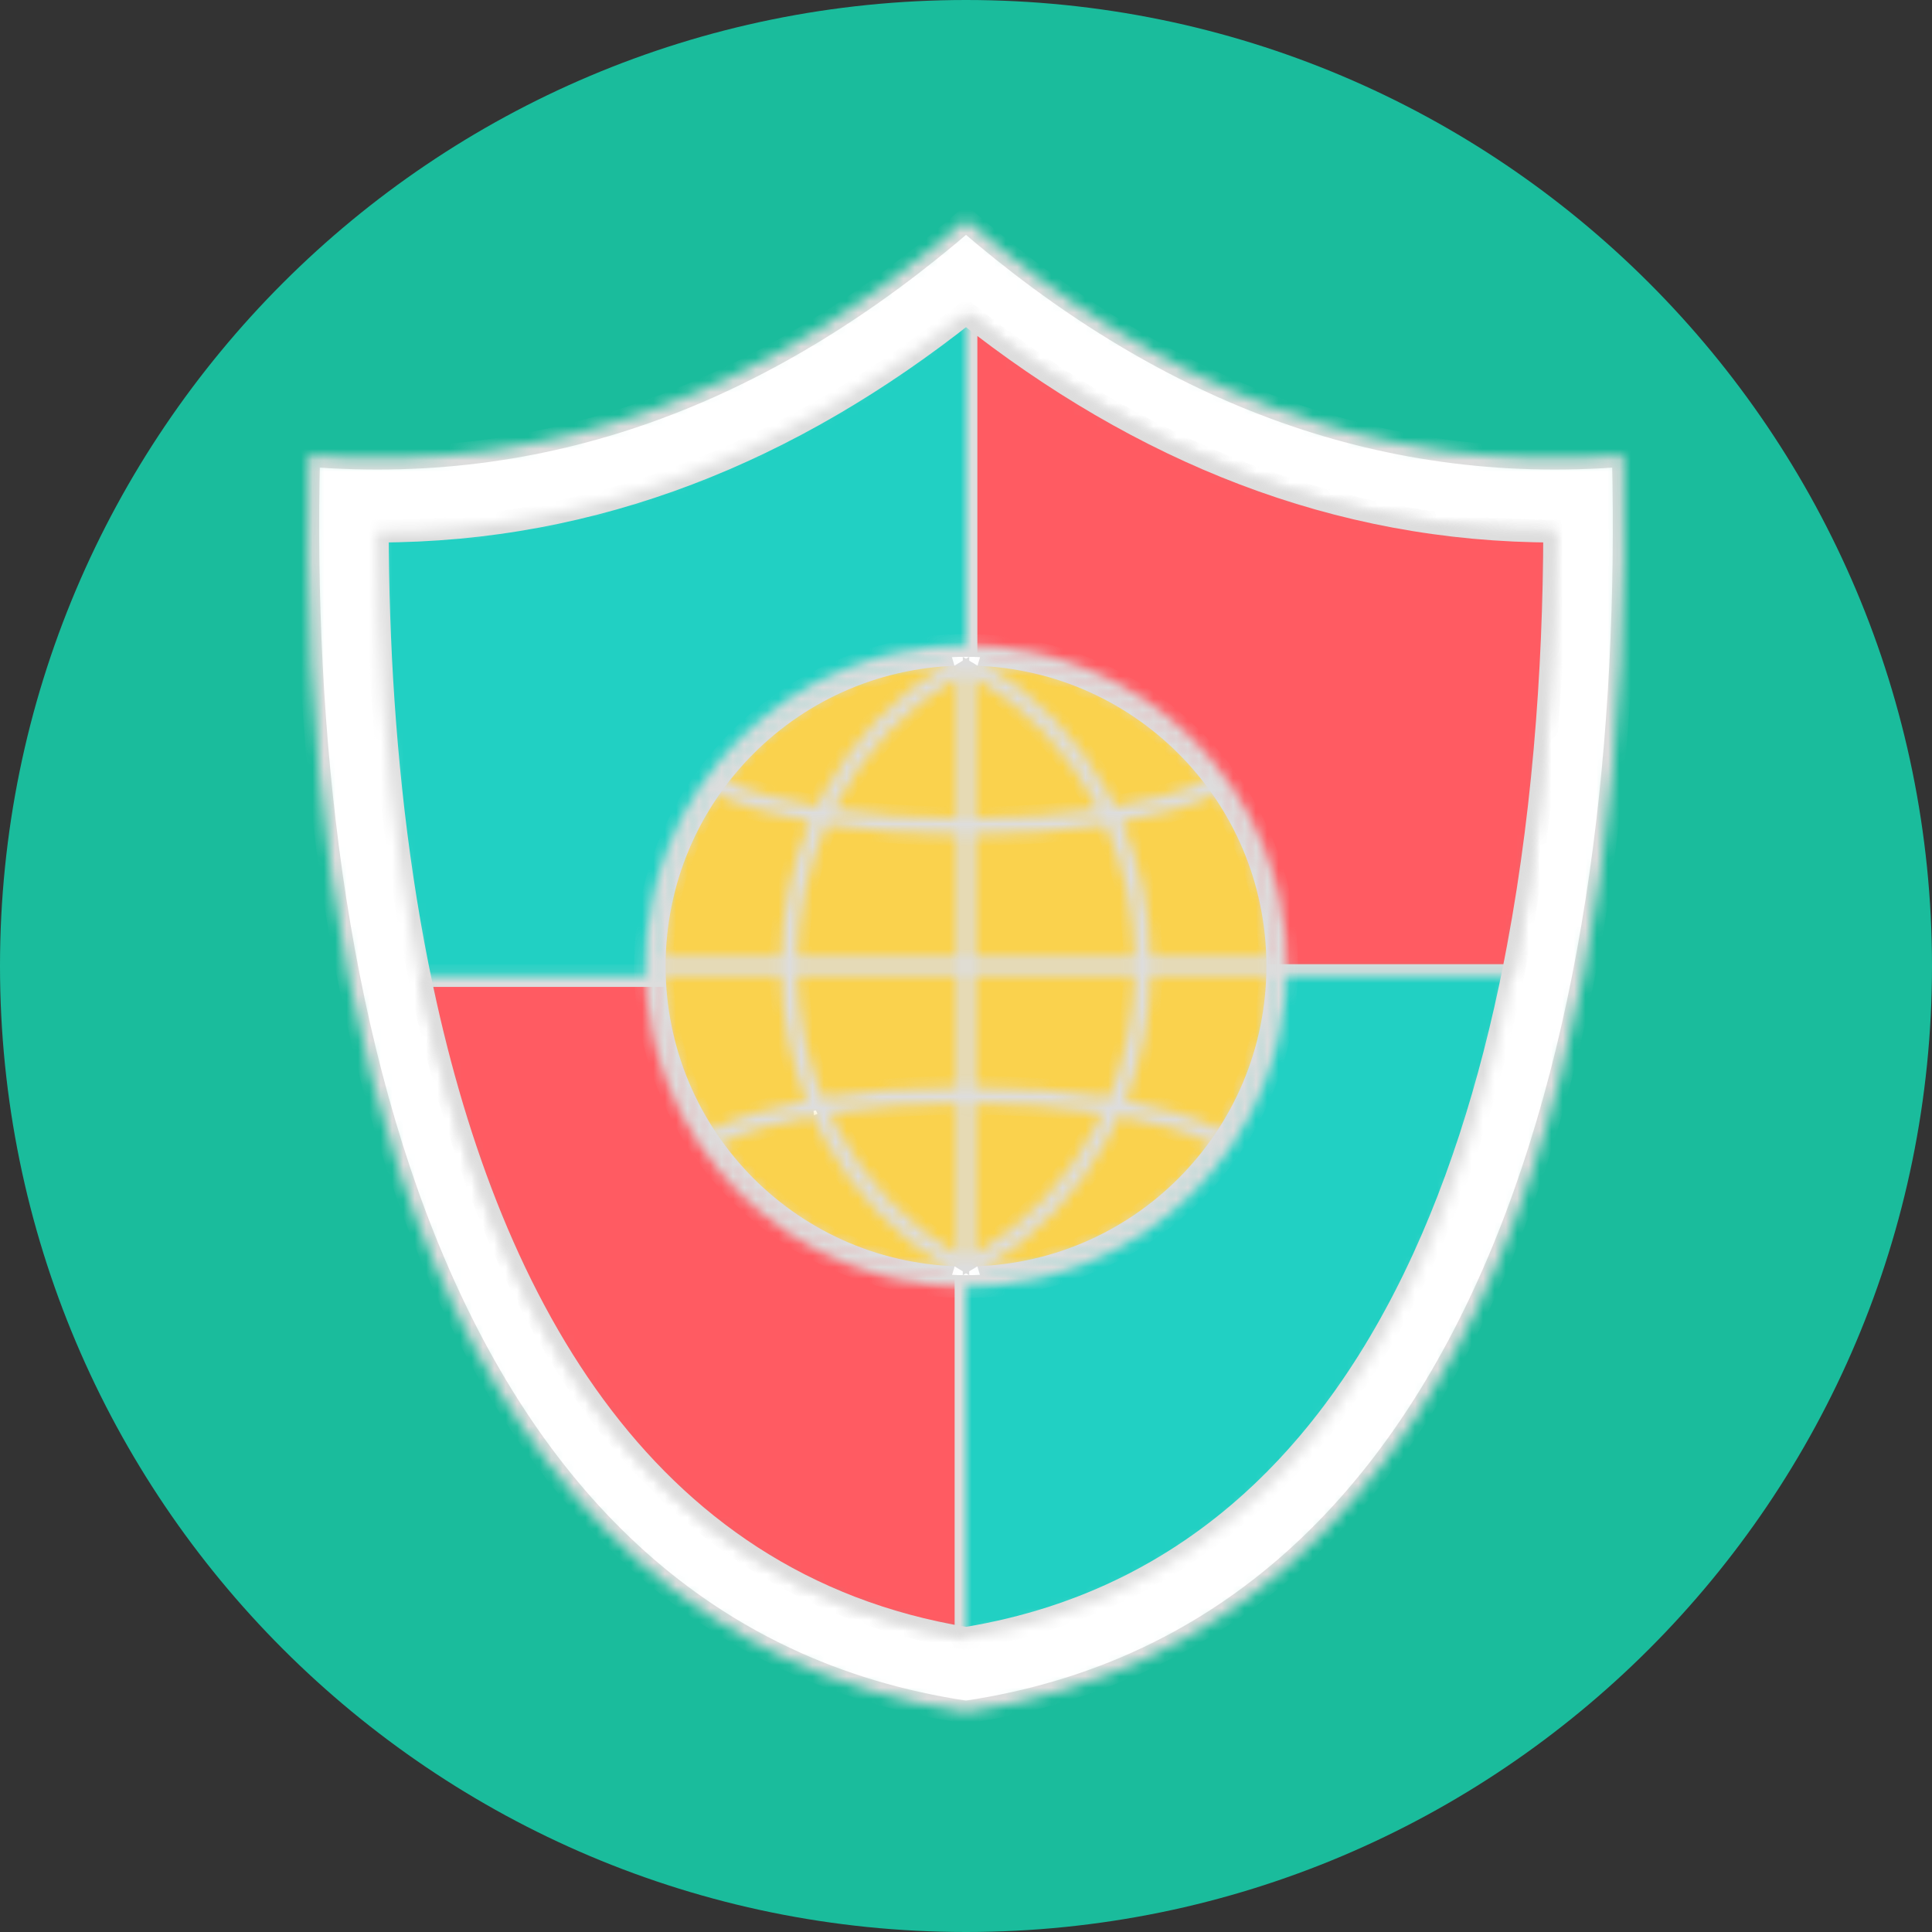 <svg width="170" height="170" viewBox="0 0 170 170" fill="none" xmlns="http://www.w3.org/2000/svg">
<rect x="0" y="0" width="170" height="170" fill="#333333" stroke="none"/>
<path d="M85 170C131.944 170 170 131.944 170 85C170 38.056 131.944 0 85 0C38.056 0 0 38.056 0 85C0 131.944 38.056 170 85 170Z" fill="#1ABC9C"/>
<mask id="path-2-inside-1" fill="white">
<path d="M85 19.352C68.002 34.045 48.982 41.831 27.16 40.073C25.975 88.938 38.459 143.728 85 150.65C131.542 143.729 144.025 88.938 142.84 40.073C121.018 41.831 101.999 34.044 85 19.352Z"/>
</mask>
<path d="M85 19.352C68.002 34.045 48.982 41.831 27.16 40.073C25.975 88.938 38.459 143.728 85 150.65C131.542 143.729 144.025 88.938 142.84 40.073C121.018 41.831 101.999 34.044 85 19.352Z" fill="white" stroke="#DDDDDD" stroke-width="2" mask="url(#path-2-inside-1)"/>
<mask id="path-3-inside-2" fill="white">
<path d="M33.201 46.734C33.293 85.386 42.684 137.197 85 144.163C127.315 137.198 136.706 85.386 136.798 46.734C117.554 46.733 100.395 39.707 85 27.522C69.605 39.707 52.445 46.733 33.201 46.734Z"/>
</mask>
<path d="M33.201 46.734C33.293 85.386 42.684 137.197 85 144.163C127.315 137.198 136.706 85.386 136.798 46.734C117.554 46.733 100.395 39.707 85 27.522C69.605 39.707 52.445 46.733 33.201 46.734Z" fill="#21D0C3" stroke="#DDDDDD" stroke-width="2" mask="url(#path-3-inside-2)"/>
<mask id="path-4-inside-3" fill="white">
<path d="M133.105 85.842H85V27.522C100.395 39.707 117.555 46.733 136.798 46.734C136.769 59.06 135.791 72.722 133.105 85.842H133.105Z"/>
</mask>
<path d="M133.105 85.842H85V27.522C100.395 39.707 117.555 46.733 136.798 46.734C136.769 59.06 135.791 72.722 133.105 85.842H133.105Z" fill="#FF5B62" stroke="#DDDDDD" stroke-width="2" mask="url(#path-4-inside-3)"/>
<mask id="path-5-inside-4" fill="white">
<path d="M36.895 85.842H85V144.163C56.178 139.419 42.634 113.868 36.895 85.842Z"/>
</mask>
<path d="M36.895 85.842H85V144.163C56.178 139.419 42.634 113.868 36.895 85.842Z" fill="#FF5B62" stroke="#DDDDDD" stroke-width="2" mask="url(#path-5-inside-4)"/>
<mask id="path-6-inside-5" fill="white">
<path d="M85 112.432C100.15 112.432 112.432 100.15 112.432 85C112.432 69.85 100.15 57.568 85 57.568C69.85 57.568 57.568 69.85 57.568 85C57.568 100.15 69.85 112.432 85 112.432Z"/>
</mask>
<path d="M85 112.432C100.15 112.432 112.432 100.15 112.432 85C112.432 69.85 100.15 57.568 85 57.568C69.85 57.568 57.568 69.85 57.568 85C57.568 100.15 69.85 112.432 85 112.432Z" fill="#FAD24D" stroke="#DDDDDD" stroke-width="2" mask="url(#path-6-inside-5)"/>
<mask id="path-7-inside-6" fill="white">
<path d="M85.001 56.794C92.789 56.794 99.842 59.951 104.945 65.055C110.049 70.159 113.207 77.211 113.207 84.999C113.207 92.789 110.049 99.84 104.945 104.944C99.841 110.048 92.789 113.206 85.001 113.206C77.212 113.206 70.16 110.049 65.056 104.945C59.953 99.841 56.795 92.789 56.795 85C56.795 77.212 59.952 70.159 65.056 65.056C70.16 59.952 77.212 56.794 85.001 56.794ZM58.238 84.293H68.722C68.804 80.189 69.657 76.101 71.281 72.309C67.993 71.714 65.106 70.883 62.946 69.818C60.096 73.951 58.376 78.925 58.238 84.293H58.238V84.293ZM70.152 84.293H84.285V73.437C80.293 73.404 76.317 73.108 72.734 72.552C71.097 76.255 70.235 80.265 70.152 84.293ZM85.718 84.293H99.851C99.767 80.269 98.908 76.263 97.272 72.564C93.694 73.117 89.716 73.408 85.718 73.438V84.293ZM101.279 84.293H111.763C111.623 78.927 109.906 73.954 107.056 69.821C104.907 70.892 102.02 71.725 98.723 72.32C100.345 76.11 101.197 80.193 101.279 84.293ZM111.763 85.727H101.276C101.186 89.513 100.44 93.287 99.038 96.829C102.437 97.463 105.384 98.355 107.507 99.504C110.083 95.515 111.627 90.797 111.763 85.727ZM99.847 85.727H85.717V95.654C89.836 95.684 93.933 95.993 97.596 96.579C99.003 93.125 99.753 89.433 99.847 85.728V85.727ZM84.283 85.727H70.154C70.247 89.437 70.998 93.133 72.409 96.59C76.074 96.001 80.17 95.689 84.283 95.655V85.727ZM68.725 85.727H58.238C58.373 90.799 59.918 95.517 62.495 99.507C64.631 98.364 67.577 97.475 70.968 96.841C69.563 93.295 68.816 89.517 68.725 85.727V85.727ZM63.803 68.644C65.904 69.641 68.704 70.416 71.893 70.969C72.096 70.55 72.309 70.136 72.533 69.727C75.022 65.153 78.724 61.148 83.643 58.261C76.79 58.603 70.615 61.522 66.069 66.068C65.26 66.877 64.503 67.737 63.803 68.644L63.803 68.644ZM73.371 71.206C76.76 71.706 80.509 71.972 84.284 72.002V59.545C79.641 62.291 76.141 66.084 73.788 70.41C73.644 70.674 73.506 70.939 73.371 71.206ZM85.718 72.003C89.497 71.975 93.249 71.713 96.635 71.216C96.499 70.946 96.359 70.677 96.213 70.411C93.86 66.085 90.361 62.292 85.718 59.546V72.003ZM98.112 70.979C101.309 70.425 104.108 69.647 106.197 68.644C105.497 67.738 104.74 66.877 103.932 66.068C99.385 61.522 93.211 58.604 86.358 58.261C91.276 61.148 94.979 65.153 97.468 69.726C97.693 70.139 97.907 70.556 98.112 70.979ZM106.691 100.694C104.633 99.61 101.773 98.769 98.468 98.174C98.175 98.824 97.86 99.464 97.521 100.095C95.03 104.728 91.304 108.798 86.344 111.738C93.203 111.399 99.382 108.481 103.932 103.931C104.935 102.928 105.858 101.846 106.692 100.694H106.691ZM97.005 97.93C93.523 97.396 89.635 97.115 85.717 97.086V110.447C90.389 107.65 93.904 103.798 96.26 99.415C96.523 98.926 96.771 98.43 97.006 97.93V97.93H97.005ZM84.283 97.087C80.37 97.119 76.484 97.404 72.999 97.939C73.232 98.437 73.479 98.929 73.74 99.415C76.096 103.798 79.611 107.65 84.284 110.447V97.088L84.283 97.087ZM71.536 98.183C68.238 98.778 65.378 99.614 63.307 100.691C64.141 101.843 65.065 102.926 66.068 103.929C70.617 108.479 76.798 111.398 83.656 111.737C78.696 108.796 74.969 104.727 72.478 100.093C72.141 99.467 71.827 98.829 71.535 98.183H71.536Z"/>
</mask>
<path d="M85.001 56.794C92.789 56.794 99.842 59.951 104.945 65.055C110.049 70.159 113.207 77.211 113.207 84.999C113.207 92.789 110.049 99.84 104.945 104.944C99.841 110.048 92.789 113.206 85.001 113.206C77.212 113.206 70.16 110.049 65.056 104.945C59.953 99.841 56.795 92.789 56.795 85C56.795 77.212 59.952 70.159 65.056 65.056C70.16 59.952 77.212 56.794 85.001 56.794ZM58.238 84.293H68.722C68.804 80.189 69.657 76.101 71.281 72.309C67.993 71.714 65.106 70.883 62.946 69.818C60.096 73.951 58.376 78.925 58.238 84.293H58.238V84.293ZM70.152 84.293H84.285V73.437C80.293 73.404 76.317 73.108 72.734 72.552C71.097 76.255 70.235 80.265 70.152 84.293ZM85.718 84.293H99.851C99.767 80.269 98.908 76.263 97.272 72.564C93.694 73.117 89.716 73.408 85.718 73.438V84.293ZM101.279 84.293H111.763C111.623 78.927 109.906 73.954 107.056 69.821C104.907 70.892 102.02 71.725 98.723 72.32C100.345 76.11 101.197 80.193 101.279 84.293ZM111.763 85.727H101.276C101.186 89.513 100.44 93.287 99.038 96.829C102.437 97.463 105.384 98.355 107.507 99.504C110.083 95.515 111.627 90.797 111.763 85.727ZM99.847 85.727H85.717V95.654C89.836 95.684 93.933 95.993 97.596 96.579C99.003 93.125 99.753 89.433 99.847 85.728V85.727ZM84.283 85.727H70.154C70.247 89.437 70.998 93.133 72.409 96.59C76.074 96.001 80.17 95.689 84.283 95.655V85.727ZM68.725 85.727H58.238C58.373 90.799 59.918 95.517 62.495 99.507C64.631 98.364 67.577 97.475 70.968 96.841C69.563 93.295 68.816 89.517 68.725 85.727V85.727ZM63.803 68.644C65.904 69.641 68.704 70.416 71.893 70.969C72.096 70.55 72.309 70.136 72.533 69.727C75.022 65.153 78.724 61.148 83.643 58.261C76.79 58.603 70.615 61.522 66.069 66.068C65.26 66.877 64.503 67.737 63.803 68.644L63.803 68.644ZM73.371 71.206C76.76 71.706 80.509 71.972 84.284 72.002V59.545C79.641 62.291 76.141 66.084 73.788 70.41C73.644 70.674 73.506 70.939 73.371 71.206ZM85.718 72.003C89.497 71.975 93.249 71.713 96.635 71.216C96.499 70.946 96.359 70.677 96.213 70.411C93.86 66.085 90.361 62.292 85.718 59.546V72.003ZM98.112 70.979C101.309 70.425 104.108 69.647 106.197 68.644C105.497 67.738 104.74 66.877 103.932 66.068C99.385 61.522 93.211 58.604 86.358 58.261C91.276 61.148 94.979 65.153 97.468 69.726C97.693 70.139 97.907 70.556 98.112 70.979ZM106.691 100.694C104.633 99.61 101.773 98.769 98.468 98.174C98.175 98.824 97.86 99.464 97.521 100.095C95.03 104.728 91.304 108.798 86.344 111.738C93.203 111.399 99.382 108.481 103.932 103.931C104.935 102.928 105.858 101.846 106.692 100.694H106.691ZM97.005 97.93C93.523 97.396 89.635 97.115 85.717 97.086V110.447C90.389 107.65 93.904 103.798 96.26 99.415C96.523 98.926 96.771 98.43 97.006 97.93V97.93H97.005ZM84.283 97.087C80.37 97.119 76.484 97.404 72.999 97.939C73.232 98.437 73.479 98.929 73.74 99.415C76.096 103.798 79.611 107.65 84.284 110.447V97.088L84.283 97.087ZM71.536 98.183C68.238 98.778 65.378 99.614 63.307 100.691C64.141 101.843 65.065 102.926 66.068 103.929C70.617 108.479 76.798 111.398 83.656 111.737C78.696 108.796 74.969 104.727 72.478 100.093C72.141 99.467 71.827 98.829 71.535 98.183H71.536Z" fill="white" stroke="#DDDDDD" stroke-width="2" mask="url(#path-7-inside-6)"/>
</svg>
